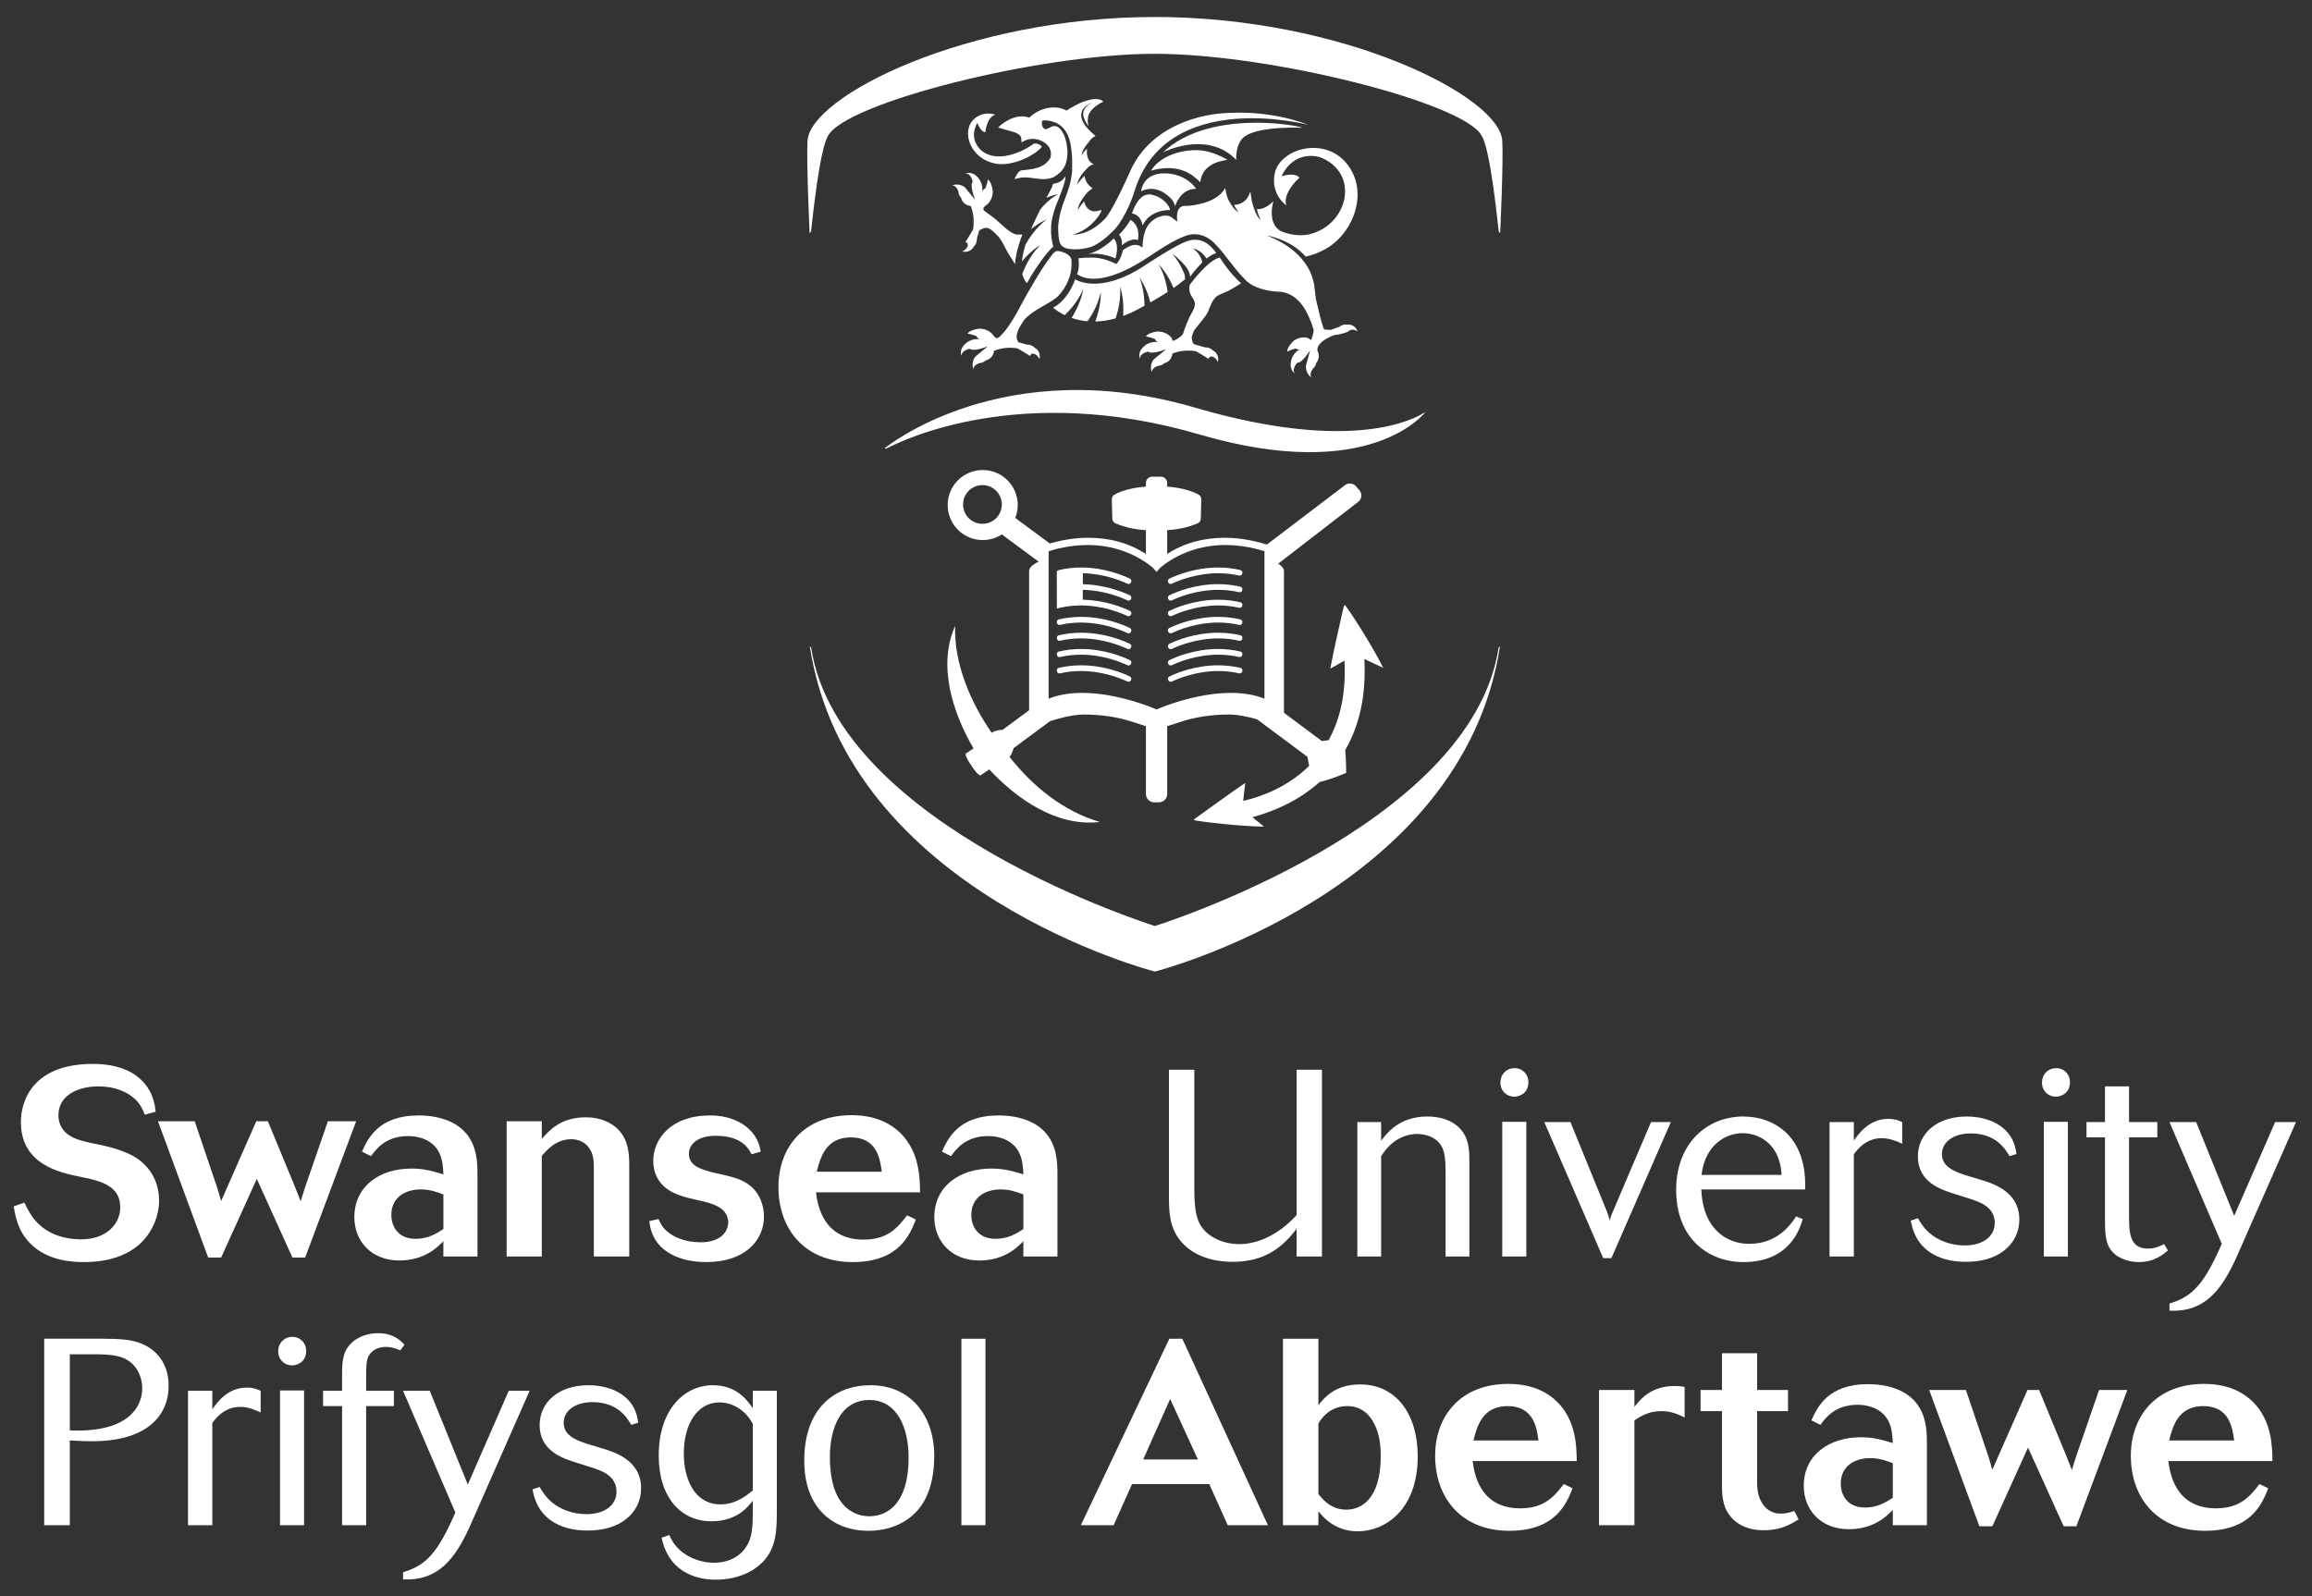 <?xml version="1.0" encoding="UTF-8" standalone="no"?><!DOCTYPE svg PUBLIC "-//W3C//DTD SVG 1.1//EN" "http://www.w3.org/Graphics/SVG/1.1/DTD/svg11.dtd"><svg width="100%" height="100%" viewBox="0 0 420 290" version="1.1" xmlns="http://www.w3.org/2000/svg" xmlns:xlink="http://www.w3.org/1999/xlink" xml:space="preserve" style="fill-rule:evenodd;clip-rule:evenodd;stroke-linejoin:round;stroke-miterlimit:1.414;"><rect x="0" y="0" width="420" height="290" fill="#333333" stroke="none"/><rect id="centred-english-blue" x="0" y="0" width="420" height="290" style="fill:none;"/><path d="M394.05,261.705c0.625,-2.45 1.584,-6.242 6.194,-6.242c4.799,0 5.328,4.033 5.616,6.242l-11.81,0Zm16.417,7.919c-1.679,2.16 -3.457,4.416 -7.92,4.416c-7.584,0 -8.399,-6.769 -8.639,-8.593l18.912,0c-0.048,-2.688 -0.097,-7.247 -3.504,-10.703c-2.977,-2.977 -6.816,-3.313 -8.929,-3.313c-8.687,0 -13.296,5.857 -13.296,13.058c0,7.534 4.657,13.631 13.489,13.631c8.448,0 10.416,-5.04 11.47,-7.728l-1.583,-0.768Zm-50.888,7.68l2.351,0l6.481,-14.304l6.479,14.304l2.305,0l9.263,-24.768l-5.135,0l-4.225,12.239l-0.72,2.305c-0.527,-1.296 -0.577,-1.536 -1.055,-2.688l-4.898,-11.856l-2.11,0l-6.385,14.496c-0.337,-1.2 -0.431,-1.488 -0.767,-2.593l-4.033,-11.903l-6.672,0l9.121,24.768Zm-15.731,-5.184c-1.247,0.815 -2.783,1.776 -5.039,1.776c-3.217,0 -4.416,-2.256 -4.416,-4.369c0,-3.119 2.495,-4.608 5.327,-4.608c1.633,0 2.881,0.432 4.128,0.913l0,6.288Zm6.193,-9.841c0,-2.255 -0.048,-5.52 -2.449,-7.967c-1.391,-1.44 -4.08,-2.834 -8.256,-2.834c-7.295,0 -9.215,4.226 -10.271,6.578l1.632,0.816c0.96,-1.296 2.687,-3.648 6.767,-3.648c1.825,0 4.561,0.623 5.711,3.215c0.53,1.201 0.625,2.496 0.673,3.744c-1.921,-0.576 -3.455,-1.055 -5.807,-1.055c-5.712,0 -10.369,3.168 -10.369,8.832c0,4.416 3.168,7.872 8.161,7.872c4.56,0 6.959,-2.401 8.015,-3.504l0,2.783l6.193,0l0,-14.832Zm-37.228,-9.743l-3.889,0l0,3.84l3.889,0l0,13.584c0,2.16 0.239,4.319 2.016,6.047c1.872,1.872 4.416,2.016 5.568,2.016c3.168,0 4.895,-1.104 6.336,-1.967l-0.769,-1.537c-0.767,0.24 -1.439,0.481 -2.447,0.481c-0.48,0 -2.4,0 -3.553,-2.161c-0.479,-0.816 -0.767,-1.824 -0.767,-3.887l0,-12.576l5.616,0l0,-3.84l-5.616,0l0,-6.673l-6.384,0l0,6.673Zm-15.902,0l-6.432,0l0,24.575l6.432,0l0,-19.055c1.103,-0.72 2.544,-1.68 4.895,-1.68c1.777,0 3.025,0.576 4.225,1.151l0,-5.567c-0.576,-0.097 -1.2,-0.144 -1.824,-0.144c-4.369,0 -6.336,2.543 -7.296,3.791l0,-3.071Zm-29.242,9.169c0.624,-2.45 1.584,-6.242 6.193,-6.242c4.8,0 5.328,4.033 5.616,6.242l-11.809,0Zm16.416,7.919c-1.679,2.16 -3.456,4.416 -7.919,4.416c-7.584,0 -8.401,-6.769 -8.64,-8.593l18.912,0c-0.049,-2.688 -0.097,-7.247 -3.504,-10.703c-2.976,-2.977 -6.816,-3.313 -8.929,-3.313c-8.687,0 -13.296,5.857 -13.296,13.058c0,7.534 4.657,13.631 13.489,13.631c8.448,0 10.416,-5.04 11.471,-7.728l-1.584,-0.768Zm-44.586,-10.945c0,-0.048 1.536,-3.216 5.232,-3.216c2.446,0 4.031,1.392 4.991,3.361c0.96,1.92 1.105,4.128 1.105,5.713c0,8.062 -3.744,9.742 -6.241,9.742c-2.735,0 -4.175,-1.728 -5.087,-2.832l0,-12.768Zm-6.432,18.432l6.432,0l0,-2.543c0.816,1.008 2.976,3.647 7.152,3.647c4.8,0 10.895,-3.743 10.895,-13.631c0,-7.632 -3.887,-13.057 -10.463,-13.057c-4.658,0 -6.625,2.545 -7.584,3.793l0,-12.096l-6.432,0l0,33.887Zm-15.456,-11.951l-9.937,0l4.897,-10.992l5.04,10.992Zm-21.265,11.951l5.952,0l3.36,-7.487l14.016,0l3.361,7.487l7.296,0l-15.552,-33.887l-2.354,0l-16.079,33.887Zm-17.327,-33.887l-4.368,0l0,33.887l4.368,0l0,-33.887Zm-13.958,21.6c0,7.822 -3.408,10.654 -7.152,10.654c-2.448,0 -4.992,-1.391 -6.192,-4.606c-0.384,-0.912 -0.96,-2.976 -0.96,-6.144c0,-5.137 1.872,-10.369 7.2,-10.369c4.944,0 7.104,4.945 7.104,10.465Zm4.656,-0.287c0,-7.49 -4.416,-12.866 -11.568,-12.866c-6.528,0 -12.048,4.225 -12.048,13.633c0,2.256 0.288,7.008 3.936,10.174c2.688,2.258 5.712,2.642 7.68,2.642c5.328,0 8.16,-2.642 9.36,-4.177c1.632,-2.111 2.64,-5.279 2.64,-9.406Zm-32.966,6.238c-1.104,0.912 -3.072,2.545 -5.855,2.545c-4.705,0 -6.673,-4.561 -6.673,-9.217c0,-5.519 2.544,-9.311 6.48,-9.311c1.2,0 2.448,0.383 3.552,1.104c1.392,0.912 2.016,1.967 2.496,2.783l0,12.096Zm0,-18.096l0,3.168c-1.008,-1.439 -2.928,-4.176 -7.248,-4.176c-5.136,0 -9.84,4.369 -9.84,12.768c0,7.729 4.128,11.953 9.552,11.953c4.752,0 6.768,-2.736 7.536,-3.746l0,1.394c0,3.456 0,5.712 -1.728,7.68c-1.296,1.535 -3.312,2.207 -5.328,2.207c-2.256,0 -4.608,-0.865 -6.192,-2.303c-1.104,-1.009 -1.536,-1.92 -1.92,-2.736l-1.392,0.48c1.44,6.864 7.2,7.632 9.792,7.632c4.128,0 6.913,-1.537 8.544,-3.168c2.592,-2.641 2.592,-6 2.592,-9.649l0,-21.504l-4.368,0Zm-20.817,5.809c-0.144,-1.105 -0.48,-3.408 -2.976,-5.137c-1.776,-1.248 -4.128,-1.68 -6.048,-1.68c-5.52,0 -8.88,3.168 -8.88,7.248c0,4.705 4.224,6.049 6.672,6.817c2.64,0.815 3.888,1.199 4.848,1.68c0.672,0.336 2.448,1.295 2.448,3.599c0,2.448 -2.16,4.08 -5.472,4.08c-2.448,0 -4.8,-0.863 -6.384,-2.256c-1.104,-0.96 -1.68,-1.967 -2.112,-2.687c-0.336,0.143 -0.912,0.287 -1.296,0.432c0.24,1.152 0.672,3.648 3.216,5.568c1.92,1.392 4.32,1.92 6.72,1.92c2.64,0 5.136,-0.528 7.104,-2.112c1.68,-1.345 2.688,-3.265 2.688,-5.568c0,-5.183 -4.944,-6.625 -7.392,-7.345c-0.336,-0.095 -2.4,-0.719 -2.544,-0.768c-2.496,-0.815 -4.128,-1.776 -4.128,-3.791c0,-2.16 2.064,-3.744 5.232,-3.744c4.56,0 6.24,2.783 7.056,4.128c0.336,-0.097 0.912,-0.288 1.248,-0.384Zm-23.515,-5.809l-7.44,17.041l-6.912,-17.041l-4.848,0l9.504,22.129c-3.216,7.295 -5.232,9.551 -9.504,10.848l0,1.296c6.192,0.288 9.408,-3.408 12.336,-10.08l10.656,-24.193l-3.792,0Zm-25.905,2.784l5.04,0l0,-2.784l-5.04,0l0,-2.351c0,-2.113 0,-3.217 0.528,-4.08c0.48,-0.817 1.488,-1.537 3.024,-1.537c1.152,0 1.968,0.336 2.64,0.625c0.192,-0.289 0.576,-0.721 0.768,-1.008c-0.528,-0.576 -1.824,-2.113 -4.8,-2.113c-2.016,0 -3.456,0.72 -4.32,1.345c-2.16,1.631 -2.208,3.887 -2.208,6.096l0,3.023l-3.457,0l0,2.784l3.457,0l0,21.648l4.368,0l0,-21.648Zm-15.979,-9.936c0,1.535 1.2,2.545 2.496,2.545c0.816,0 2.592,-0.481 2.592,-2.689c0,-1.248 -0.96,-2.495 -2.496,-2.495c-1.536,0 -2.592,1.152 -2.592,2.639Zm4.704,7.104l-4.368,0l0,24.48l4.368,0l0,-24.48Zm-16.67,5.905c0.48,-0.673 2.112,-2.929 5.04,-2.929c1.632,0 2.976,0.672 3.744,1.008l0,-3.936c-0.672,-0.287 -1.296,-0.576 -2.544,-0.576c-3.504,0 -5.424,2.785 -6.24,3.937l0,-3.361l-4.416,0l0,24.432l4.416,0l0,-18.575Zm-25.886,-12.48l5.136,0c4.128,0 5.616,0.959 6.624,2.159c0.767,0.913 1.392,2.353 1.392,3.985c0,2.928 -1.824,5.856 -6.24,7.055c-2.832,0.769 -5.568,0.672 -6.912,0.624l0,-13.823Zm0,15.649c2.784,0.142 3.072,0.142 4.08,0.142c9.936,0 13.872,-4.656 13.872,-10.08c0,-4.32 -2.496,-6.576 -4.656,-7.535c-1.92,-0.864 -4.128,-1.008 -7.344,-1.008l-10.608,0l0,33.887l4.656,0l0,-15.406Z" style="fill:#ffffff ;fill-rule:nonzero;"/><path d="M413.307,203.859l-7.44,17.04l-6.912,-17.04l-4.848,0l9.504,22.128c-3.216,7.296 -5.233,9.552 -9.504,10.849l0,1.295c6.191,0.288 9.408,-3.407 12.336,-10.08l10.656,-24.192l-3.792,0Zm-26.543,2.785l5.136,0l0,-2.785l-5.136,0l0,-6.48l-4.368,0l0,6.48l-3.36,0l0,2.785l3.36,0l0,15.215c0,2.928 0.191,4.896 2.16,6.288c0.72,0.481 2.111,1.152 3.984,1.152c2.832,0 4.368,-1.344 5.28,-2.111c-0.193,-0.336 -0.481,-0.817 -0.672,-1.153c-0.816,0.384 -1.681,0.817 -2.93,0.817c-3.454,0 -3.454,-3.073 -3.454,-6.193l0,-14.015Zm-15.816,-9.937c0,1.536 1.2,2.545 2.496,2.545c0.815,0 2.592,-0.481 2.592,-2.689c0,-1.248 -0.96,-2.496 -2.496,-2.496c-1.537,0 -2.592,1.153 -2.592,2.64Zm4.704,7.105l-4.368,0l0,24.479l4.368,0l0,-24.479Zm-9.345,5.855c-0.144,-1.104 -0.48,-3.408 -2.976,-5.136c-1.776,-1.248 -4.128,-1.679 -6.048,-1.679c-5.52,0 -8.88,3.168 -8.88,7.248c0,4.704 4.223,6.047 6.672,6.815c2.639,0.816 3.887,1.2 4.847,1.681c0.671,0.336 2.449,1.296 2.449,3.599c0,2.449 -2.161,4.08 -5.472,4.08c-2.448,0 -4.8,-0.864 -6.384,-2.255c-1.104,-0.96 -1.681,-1.969 -2.112,-2.689c-0.336,0.145 -0.912,0.288 -1.296,0.433c0.24,1.151 0.672,3.647 3.216,5.567c1.92,1.393 4.32,1.921 6.719,1.921c2.641,0 5.137,-0.528 7.105,-2.112c1.68,-1.345 2.687,-3.265 2.687,-5.569c0,-5.183 -4.943,-6.624 -7.391,-7.343c-0.336,-0.097 -2.401,-0.721 -2.544,-0.769c-2.496,-0.815 -4.128,-1.775 -4.128,-3.792c0,-2.16 2.063,-3.744 5.231,-3.744c4.561,0 6.241,2.784 7.057,4.128c0.336,-0.096 0.912,-0.287 1.248,-0.384Zm-29.534,0.048c0.479,-0.671 2.111,-2.928 5.04,-2.928c1.632,0 2.976,0.672 3.744,1.008l0,-3.936c-0.673,-0.288 -1.298,-0.576 -2.544,-0.576c-3.505,0 -5.425,2.784 -6.24,3.937l0,-3.361l-4.416,0l0,24.432l4.416,0l0,-18.576Zm-27.672,3.744c0.672,-5.616 4.56,-7.584 7.487,-7.584c2.401,0 6.721,1.44 7.057,7.584l-14.544,0Zm18.816,2.641c0.047,-1.729 0.192,-6.96 -3.6,-10.464c-1.92,-1.729 -4.512,-2.784 -7.632,-2.784c-6.576,0 -12.192,4.847 -12.192,13.343c0,8.737 5.759,13.104 12.24,13.104c8.399,0 10.271,-6.096 10.752,-7.823c-0.336,-0.097 -0.864,-0.336 -1.2,-0.481c-0.865,1.344 -3.312,4.992 -8.496,4.992c-0.72,0 -4.176,0 -6.624,-3.168c-1.873,-2.496 -2.016,-5.328 -2.114,-6.719l18.866,0Zm-27.988,-12.241l-6.962,16.321c-0.383,0.864 -0.43,1.151 -0.526,1.632c-0.192,-0.817 -0.433,-1.441 -0.481,-1.584l-6.671,-16.369l-4.752,0l10.704,24.72l1.488,0l10.8,-24.72l-3.6,0Zm-27.364,-7.152c0,1.536 1.2,2.545 2.496,2.545c0.815,0 2.592,-0.481 2.592,-2.689c0,-1.248 -0.96,-2.496 -2.496,-2.496c-1.536,0 -2.592,1.153 -2.592,2.64Zm4.704,7.105l-4.368,0l0,24.479l4.368,0l0,-24.479Zm-10.339,7.295c0,-2.255 -0.049,-4.56 -2.064,-6.432c-0.482,-0.384 -2.067,-1.823 -5.616,-1.823c-5.088,0 -7.392,3.12 -8.352,4.416l0,-3.409l-4.32,0l0,24.432l4.32,0l0,-18.191c1.68,-2.832 4.224,-4.08 6.576,-4.08c1.44,0 4.079,0.576 4.799,3.215c0.336,1.296 0.336,2.544 0.336,5.184l0,13.872l4.321,0l0,-17.184Zm-26.784,-16.752l-4.608,0l0,26.4c-2.161,2.448 -6,5.28 -10.416,5.28c-3.216,0 -5.808,-1.488 -6.96,-3.311c-0.865,-1.345 -1.201,-3.217 -1.201,-6.865l0,-21.504l-4.607,0l0,23.568c0,3.553 0.576,6 2.592,8.064c1.824,1.92 4.895,3.265 8.928,3.265c4.51,0 8.255,-1.44 11.664,-6l0,5.039l4.608,0l0,-33.936Zm-54.24,28.944c-1.248,0.816 -2.784,1.776 -5.04,1.776c-3.216,0 -4.416,-2.256 -4.416,-4.368c0,-3.12 2.496,-4.607 5.328,-4.607c1.632,0 2.88,0.431 4.128,0.912l0,6.287Zm6.192,-9.84c0,-2.256 -0.048,-5.52 -2.448,-7.968c-1.392,-1.44 -4.08,-2.832 -8.256,-2.832c-7.296,0 -9.216,4.224 -10.272,6.576l1.632,0.816c0.96,-1.296 2.688,-3.648 6.768,-3.648c1.824,0 4.56,0.624 5.712,3.216c0.528,1.2 0.624,2.496 0.672,3.744c-1.92,-0.576 -3.456,-1.055 -5.808,-1.055c-5.712,0 -10.368,3.168 -10.368,8.832c0,4.416 3.168,7.872 8.16,7.872c4.56,0 6.96,-2.401 8.016,-3.505l0,2.784l6.192,0l0,-14.832Zm-43.723,-0.576c0.624,-2.447 1.584,-6.239 6.192,-6.239c4.8,0 5.329,4.031 5.616,6.239l-11.808,0Zm16.416,7.921c-1.68,2.159 -3.456,4.416 -7.92,4.416c-7.584,0 -8.4,-6.769 -8.64,-8.592l18.912,0c-0.048,-2.689 -0.096,-7.249 -3.504,-10.705c-2.976,-2.976 -6.816,-3.312 -8.928,-3.312c-8.688,0 -13.296,5.856 -13.296,13.056c0,7.536 4.656,13.632 13.488,13.632c8.448,0 10.416,-5.039 11.472,-7.728l-1.584,-0.767Zm-46.842,1.055c0.144,1.153 0.432,2.928 2.064,4.608c1.056,1.056 3.504,2.832 8.304,2.832c7.056,0 10.464,-3.984 10.464,-8.255c0,-2.065 -0.768,-3.889 -1.92,-5.089c-1.392,-1.439 -3.264,-1.968 -4.608,-2.304c-0.912,-0.24 -1.824,-0.431 -2.736,-0.624c-2.16,-0.576 -4.368,-1.2 -4.368,-3.408c0,-1.584 1.392,-3.264 4.896,-3.264c4.848,0 6.048,2.497 6.48,3.36l1.68,-0.48c-0.192,-0.96 -0.48,-2.399 -1.92,-3.887c-1.536,-1.584 -4.032,-2.689 -7.296,-2.689c-7.152,0 -10.32,4.32 -10.32,8.256c0,4.464 3.696,5.856 4.656,6.192c1.104,0.432 2.208,0.672 3.312,0.913c3.12,0.671 4.704,1.295 5.424,2.879c0.144,0.432 0.239,0.816 0.239,1.201c0,0.143 0,2.399 -2.687,3.263c-0.816,0.288 -1.632,0.336 -2.4,0.336c-2.688,0 -4.992,-0.912 -6.336,-2.256c-0.672,-0.672 -0.96,-1.343 -1.248,-1.967l-1.68,0.383Zm-3.639,-10.175c0,-2.065 -0.144,-4.513 -1.968,-6.432c-1.296,-1.345 -3.36,-2.257 -5.904,-2.257c-4.656,0 -6.768,2.496 -8.016,3.937l0,-3.217l-6.384,0l0,24.576l6.384,0l0,-18.288c1.104,-1.248 2.688,-3.024 5.328,-3.024c2.304,0 3.504,1.488 3.888,2.88c0.24,0.816 0.24,1.68 0.24,2.496l0,15.936l6.432,0l0,-16.607Zm-33.763,11.615c-1.248,0.816 -2.784,1.776 -5.04,1.776c-3.216,0 -4.416,-2.256 -4.416,-4.368c0,-3.12 2.496,-4.607 5.328,-4.607c1.632,0 2.88,0.431 4.128,0.912l0,6.287Zm6.192,-9.84c0,-2.256 -0.048,-5.52 -2.448,-7.968c-1.392,-1.44 -4.08,-2.832 -8.256,-2.832c-7.296,0 -9.216,4.224 -10.272,6.576l1.631,0.816c0.961,-1.296 2.689,-3.648 6.769,-3.648c1.824,0 4.56,0.624 5.712,3.216c0.528,1.2 0.624,2.496 0.672,3.744c-1.92,-0.576 -3.456,-1.055 -5.808,-1.055c-5.712,0 -10.368,3.168 -10.368,8.832c0,4.416 3.168,7.872 8.16,7.872c4.56,0 6.96,-2.401 8.016,-3.505l0,2.784l6.192,0l0,-14.832Zm-48.921,15.024l2.352,0l6.48,-14.303l6.48,14.303l2.304,0l9.264,-24.768l-5.136,0l-4.224,12.24l-0.72,2.304c-0.528,-1.296 -0.576,-1.535 -1.056,-2.688l-4.896,-11.856l-2.112,0l-6.384,14.496c-0.336,-1.199 -0.432,-1.487 -0.768,-2.592l-4.032,-11.904l-6.672,0l9.12,24.768Zm-35.318,-9.312c0.288,1.776 0.72,4.513 3.072,6.816c3.216,3.216 7.92,3.312 9.648,3.312c1.44,0 7.056,0 10.704,-3.792c1.728,-1.823 2.976,-4.512 2.976,-7.44c0,-2.639 -1.056,-4.992 -2.688,-6.528c-2.208,-2.208 -5.712,-3.023 -8.064,-3.552c-3.648,-0.719 -6.24,-1.248 -7.248,-3.744c-0.24,-0.624 -0.288,-1.248 -0.288,-1.632c0,-3.504 3.408,-5.232 7.248,-5.232c2.928,0 5.28,0.96 6.768,2.4c0.864,0.865 1.248,1.68 1.68,2.737l1.968,-0.529c-0.144,-1.151 -0.384,-3.504 -2.448,-5.616c-2.928,-3.023 -7.584,-3.072 -8.976,-3.072c-10.992,0 -13.056,6.816 -13.056,10.56c0,7.777 7.152,9.216 10.992,9.984c4.128,0.816 7.056,1.872 7.056,5.52c0,2.88 -2.352,5.808 -7.152,5.808c-2.88,0 -5.712,-0.863 -7.776,-2.88c-1.248,-1.247 -1.872,-2.544 -2.496,-3.792l-1.92,0.672Z" style="fill:#ffffff ;fill-rule:nonzero;"/><path d="M229.701,126.939c-1.735,-0.699 -3.775,-1.051 -6.074,-1.051c-5.254,0 -10.502,1.8 -12.706,2.667c-0.37,0.172 -1.102,0.446 -0.822,0.339c0,0 -0.19,-0.064 -0.799,-0.331c-2.189,-0.864 -7.456,-2.675 -12.73,-2.675c-2.299,0 -4.338,0.352 -6.073,1.051l0,-26.783c1.012,-0.34 3.774,-1.135 7.168,-1.135c4.428,0 8.627,1.522 11.753,4.115l0.681,0.782l0.68,-0.782c3.128,-2.593 7.327,-4.115 11.754,-4.115c3.393,0 6.155,0.795 7.168,1.135l0,26.783Zm-51.23,-31.766c-1.944,0 -3.518,-1.575 -3.518,-3.519c0,-1.943 1.574,-3.519 3.518,-3.519c1.944,0 3.518,1.576 3.518,3.519c0,1.944 -1.574,3.519 -3.518,3.519Zm72.808,26.167c-2.01,-4.063 -5.965,-10.203 -7.001,-11.471l-0.207,0.47c-0.021,0.084 -1.833,7.959 -2.42,11.139c0.474,-0.24 1.282,-0.704 1.971,-1.097l0.618,-0.354l0.018,0.467c0.219,5.39 -0.745,10.071 -2.866,13.912l-0.039,0.072c-0.39,0.067 -0.804,0.122 -1.216,0.162l-6.889,-5.14l0,-25.665c0,-0.33 -0.128,-0.64 -0.36,-0.869c-0.171,-0.173 -0.404,-0.373 -0.684,-0.558l14.535,-11.232c0.667,-0.515 0.759,-1.485 0.201,-2.118c-0.209,-0.239 -0.418,-0.479 -0.627,-0.719c-0.507,-0.576 -1.373,-0.664 -1.983,-0.198l-14.184,10.797c-1.411,-0.449 -4.364,-1.239 -7.613,-1.239c-3.972,0 -7.493,0.991 -10.505,2.951l0,-4.331c1.429,-0.077 3.477,-0.36 5.551,-1.243c0.333,-0.141 0.553,-0.488 0.562,-0.877l0.082,-3.448c0.009,-0.373 -0.179,-0.718 -0.484,-0.889c-0.8,-0.443 -2.61,-1.22 -5.711,-1.459l0,-0.665c0,-0.627 -0.507,-1.134 -1.132,-1.134l-1.594,0c-0.627,0 -1.133,0.507 -1.133,1.134l0,0.665c-3.101,0.239 -4.91,1.016 -5.71,1.459c-0.306,0.171 -0.493,0.516 -0.485,0.889l0.083,3.448c0.009,0.389 0.229,0.736 0.562,0.877c2.074,0.883 4.122,1.166 5.55,1.243l0,4.331c-3.011,-1.96 -6.532,-2.951 -10.504,-2.951c-2.81,0 -5.399,0.591 -6.96,1.041l-6.269,-4.64c0.289,-0.726 0.448,-1.518 0.448,-2.347c0,-3.514 -2.848,-6.362 -6.362,-6.362c-3.514,0 -6.364,2.848 -6.364,6.362c0,3.515 2.85,6.364 6.364,6.364c1.278,0 2.468,-0.378 3.466,-1.028l6.705,4.963c-0.609,0.226 -1.085,0.616 -1.384,0.914c-0.231,0.229 -0.359,0.539 -0.359,0.869l0,25.199l-4.796,3.55c-0.75,0.021 -1.516,0.197 -2.012,0.54c-3.817,-5.506 -6.871,-12.613 -6.63,-19.407c-3.211,7.183 -0.466,15.733 3.336,22.253l-1.381,0.929c-0.181,0.122 0.135,0.912 0.708,1.763l0.589,0.875c0.572,0.85 1.183,1.442 1.366,1.32l1.58,-1.064c5.097,5.474 12.368,10.476 20.079,9.54c-6.578,-1.9 -12.232,-6.506 -16.41,-11.838c0.384,-0.304 0.541,-1.034 0.782,-1.595l6.586,-4.875c1.919,-0.621 4.248,-1.209 6.206,-1.209c3.104,0 6.037,0.462 8.469,1.233c-0.006,0.013 0.028,0.021 0.096,0.032l2.658,0.854c-0.005,0.047 -0.007,0.096 -0.007,0.146l0,12.184c0,0.828 0.672,1.502 1.502,1.502l0.854,0c0.831,0 1.503,-0.674 1.503,-1.502l0,-12.184c0,-0.05 -0.002,-0.099 -0.007,-0.146l2.66,-0.854c0.067,-0.011 0.101,-0.019 0.096,-0.032c2.431,-0.771 5.364,-1.233 8.468,-1.233c1.604,0 3.458,0.395 5.13,0.88l9.115,6.786c0.13,0.539 0.247,1.108 0.325,1.666c-3.817,3.763 -8.395,5.484 -11.583,6.266l-0.39,0.094l0.04,-0.399c0.055,-0.547 0.121,-1.103 0.183,-1.603c0.055,-0.444 0.112,-0.927 0.142,-1.263c-2.631,1.776 -8.961,6.378 -8.999,6.401l-0.369,0.356c1.659,0.342 8.465,1.129 12.798,1.189c-0.473,-0.385 -1.137,-0.922 -1.703,-1.375l-0.434,-0.344l0.533,-0.15c3.235,-0.912 7.76,-2.721 11.697,-6.244c2.005,-0.438 4.815,-1.654 4.815,-1.654c0,0 0,-2.238 -0.164,-4.165c2.582,-4.44 3.758,-9.838 3.487,-16.06l-0.022,-0.475l0.429,0.209c0.781,0.381 2.163,1.022 3.004,1.409Z" style="fill:#ffffff ;fill-rule:nonzero;"/><path d="M212.175,105.418c-0.038,0.124 -0.024,0.254 0.039,0.367l0.044,0.077c0.08,0.15 0.238,0.244 0.409,0.244c0.071,0 0.138,-0.016 0.202,-0.046c1.214,-0.576 4.468,-1.915 8.465,-1.915c1.292,0 2.562,0.143 3.772,0.424l0.078,0.013l0.027,0c0.21,0 0.397,-0.141 0.454,-0.35l0.019,-0.084c0.031,-0.124 0.013,-0.252 -0.054,-0.363c-0.065,-0.108 -0.17,-0.184 -0.295,-0.215c-1.305,-0.305 -2.669,-0.461 -4.053,-0.461c-4.225,0 -7.607,1.418 -8.86,2.028c-0.118,0.054 -0.208,0.158 -0.247,0.281Z" style="fill:#ffffff ;fill-rule:nonzero;"/><path d="M212.258,108.883c0.081,0.151 0.239,0.245 0.409,0.245c0.071,0 0.137,-0.017 0.202,-0.045c1.205,-0.578 4.44,-1.916 8.46,-1.916c1.295,0 2.565,0.142 3.777,0.424l0.079,0.013l0.026,0c0.21,0 0.396,-0.142 0.455,-0.352l0.018,-0.081c0.032,-0.127 0.013,-0.256 -0.053,-0.365c-0.065,-0.109 -0.17,-0.183 -0.295,-0.214c-1.306,-0.304 -2.669,-0.462 -4.054,-0.462c-4.22,0 -7.601,1.417 -8.862,2.029c-0.121,0.061 -0.208,0.162 -0.245,0.285c-0.036,0.122 -0.025,0.253 0.039,0.367l0.044,0.072Z" style="fill:#ffffff ;fill-rule:nonzero;"/><path d="M225.336,109.421c-1.305,-0.306 -2.67,-0.46 -4.055,-0.46c-4.219,0 -7.6,1.416 -8.861,2.026c-0.12,0.061 -0.207,0.163 -0.244,0.287c-0.039,0.123 -0.025,0.252 0.039,0.367l0.042,0.078c0.082,0.15 0.24,0.242 0.411,0.242c0.07,0 0.138,-0.016 0.202,-0.045c1.213,-0.577 4.467,-1.915 8.463,-1.915c1.293,0 2.563,0.143 3.773,0.424l0.078,0.013l0.026,0c0.212,0 0.398,-0.142 0.455,-0.35l0.019,-0.084c0.032,-0.123 0.014,-0.251 -0.051,-0.359c-0.065,-0.111 -0.172,-0.191 -0.297,-0.224Z" style="fill:#ffffff ;fill-rule:nonzero;"/><path d="M212.253,114.829c0.082,0.15 0.24,0.243 0.41,0.243c0.069,0 0.135,-0.015 0.202,-0.048c1.209,-0.574 4.455,-1.916 8.465,-1.916c1.294,0 2.565,0.144 3.776,0.427l0.078,0.011l0.026,0c0.212,0 0.398,-0.138 0.455,-0.35l0.018,-0.081c0.033,-0.127 0.015,-0.257 -0.053,-0.365c-0.065,-0.109 -0.17,-0.185 -0.294,-0.214c-1.307,-0.306 -2.673,-0.46 -4.058,-0.46c-4.236,0 -7.607,1.416 -8.862,2.026c-0.119,0.06 -0.207,0.162 -0.246,0.291c-0.037,0.121 -0.024,0.252 0.038,0.36l0.045,0.076Z" style="fill:#ffffff ;fill-rule:nonzero;"/><path d="M225.331,115.416c-1.306,-0.307 -2.67,-0.461 -4.055,-0.461c-4.224,0 -7.603,1.417 -8.859,2.026c-0.121,0.057 -0.207,0.157 -0.245,0.281c-0.04,0.124 -0.026,0.255 0.037,0.365l0.043,0.081c0.083,0.149 0.241,0.241 0.412,0.241c0.068,0 0.134,-0.014 0.202,-0.045c1.207,-0.575 4.449,-1.917 8.463,-1.917c1.294,0 2.564,0.143 3.777,0.427l0.078,0.011l0.025,0c0.211,0 0.398,-0.138 0.457,-0.348l0.018,-0.084c0.032,-0.123 0.013,-0.253 -0.054,-0.363c-0.065,-0.109 -0.172,-0.186 -0.299,-0.214Z" style="fill:#ffffff ;fill-rule:nonzero;"/><path d="M225.336,118.373c-1.308,-0.307 -2.67,-0.462 -4.055,-0.462c-4.218,0 -7.6,1.417 -8.861,2.027c-0.12,0.062 -0.207,0.164 -0.244,0.288c-0.037,0.12 -0.026,0.25 0.038,0.363l0.043,0.076c0.082,0.149 0.24,0.243 0.411,0.243c0.07,0 0.138,-0.015 0.202,-0.047c1.213,-0.575 4.467,-1.915 8.464,-1.915c1.293,0 2.562,0.143 3.772,0.426l0.078,0.011l0.026,0c0.212,0 0.398,-0.139 0.455,-0.348l0.019,-0.085c0.032,-0.123 0.014,-0.253 -0.054,-0.364c-0.066,-0.108 -0.171,-0.185 -0.294,-0.213Z" style="fill:#ffffff;fill-rule:nonzero;"/><path d="M225.341,121.339c-1.306,-0.305 -2.67,-0.461 -4.055,-0.461c-4.221,0 -7.601,1.416 -8.861,2.026c-0.119,0.06 -0.208,0.163 -0.244,0.286c-0.038,0.124 -0.024,0.255 0.076,0.439c0.081,0.151 0.239,0.246 0.411,0.246c0.07,0 0.138,-0.016 0.202,-0.046c1.213,-0.576 4.466,-1.915 8.463,-1.915c1.293,0 2.562,0.143 3.773,0.424l0.078,0.013l0.026,0c0.212,0 0.398,-0.142 0.454,-0.345l0.019,-0.084c0.033,-0.128 0.015,-0.259 -0.053,-0.368c-0.062,-0.108 -0.169,-0.184 -0.289,-0.215Z" style="fill:#ffffff ;fill-rule:nonzero;"/><path d="M205.264,114.103c-1.254,-0.61 -4.626,-2.027 -8.862,-2.027c-1.385,0 -2.751,0.155 -4.058,0.461c-0.125,0.028 -0.23,0.105 -0.295,0.213c-0.065,0.107 -0.084,0.239 -0.053,0.361l0.019,0.087c0.057,0.205 0.244,0.349 0.454,0.349l0.079,-0.005l0.026,-0.006c1.211,-0.283 2.481,-0.427 3.777,-0.427c4.008,0 7.256,1.341 8.465,1.916c0.065,0.032 0.131,0.046 0.201,0.046c0.173,0 0.326,-0.093 0.409,-0.243l0.044,-0.074c0.063,-0.112 0.077,-0.242 0.038,-0.363c-0.037,-0.125 -0.126,-0.229 -0.244,-0.288Z" style="fill:#ffffff ;fill-rule:nonzero;"/><path d="M205.264,116.981c-1.258,-0.609 -4.638,-2.026 -8.86,-2.026c-1.385,0 -2.749,0.154 -4.056,0.461c-0.125,0.028 -0.231,0.105 -0.301,0.216c-0.064,0.11 -0.082,0.24 -0.051,0.358l0.019,0.087c0.057,0.207 0.244,0.35 0.454,0.35l0.079,-0.007l0.026,-0.005c1.211,-0.284 2.482,-0.427 3.778,-0.427c4.01,0 7.256,1.341 8.464,1.916c0.065,0.032 0.131,0.047 0.201,0.047c0.171,0 0.328,-0.095 0.408,-0.243l0.044,-0.079c0.064,-0.112 0.078,-0.243 0.039,-0.368c-0.04,-0.125 -0.127,-0.225 -0.244,-0.28Z" style="fill:#ffffff ;fill-rule:nonzero;"/><path d="M205.258,119.938c-1.258,-0.609 -4.64,-2.026 -8.859,-2.026c-1.384,0 -2.747,0.153 -4.056,0.462c-0.124,0.027 -0.229,0.104 -0.294,0.213c-0.066,0.11 -0.084,0.242 -0.053,0.361l0.019,0.087c0.057,0.204 0.243,0.348 0.454,0.348l0.079,-0.005l0.026,-0.005c1.21,-0.285 2.478,-0.427 3.772,-0.427c3.997,0 7.251,1.34 8.463,1.914c0.064,0.032 0.132,0.046 0.203,0.046c0.172,0 0.327,-0.092 0.41,-0.242l0.044,-0.074c0.063,-0.113 0.076,-0.242 0.039,-0.361c-0.037,-0.125 -0.126,-0.23 -0.247,-0.291Z" style="fill:#ffffff ;fill-rule:nonzero;"/><path d="M205.254,122.904c-1.258,-0.609 -4.638,-2.026 -8.858,-2.026c-1.386,0 -2.75,0.156 -4.058,0.461c-0.121,0.031 -0.222,0.105 -0.288,0.215c-0.067,0.113 -0.086,0.243 -0.054,0.365l0.019,0.083c0.057,0.206 0.244,0.349 0.454,0.349l0.079,-0.006l0.026,-0.007c1.209,-0.281 2.479,-0.424 3.772,-0.424c3.997,0 7.253,1.339 8.464,1.914c0.063,0.031 0.131,0.047 0.202,0.047c0.17,0 0.326,-0.094 0.409,-0.245l0.041,-0.073c0.061,-0.111 0.075,-0.24 0.037,-0.365c-0.038,-0.124 -0.127,-0.229 -0.245,-0.288Z" style="fill:#ffffff ;fill-rule:nonzero;"/><path d="M193.507,110.238c0.922,-0.157 1.878,-0.238 2.84,-0.238c3.996,0 7.251,1.339 8.466,1.917c0.062,0.028 0.13,0.044 0.198,0.044c0.172,0 0.329,-0.093 0.41,-0.242l0.044,-0.078c0.063,-0.114 0.077,-0.244 0.04,-0.364c-0.037,-0.126 -0.125,-0.23 -0.246,-0.29c-1.224,-0.592 -4.477,-1.959 -8.562,-2.025l0.005,-1.793c3.858,0.076 6.946,1.356 8.107,1.913c0.064,0.029 0.132,0.045 0.202,0.045c0.173,0 0.328,-0.094 0.411,-0.244l0.044,-0.072c0.062,-0.115 0.076,-0.245 0.038,-0.367c-0.039,-0.123 -0.127,-0.228 -0.245,-0.286c-0.666,-0.322 -4.157,-1.909 -8.555,-2.019l0.005,-1.99c3.836,0.079 6.933,1.356 8.1,1.911c0.064,0.03 0.132,0.046 0.202,0.046c0.172,0 0.329,-0.093 0.41,-0.244l0.044,-0.076c0.063,-0.114 0.078,-0.243 0.038,-0.369c-0.039,-0.125 -0.128,-0.226 -0.244,-0.28c-1.257,-0.61 -4.638,-2.028 -8.86,-2.028c-1.385,0 -2.749,0.157 -4.049,0.467l-0.369,0.185l0.009,6.789l1.517,-0.312Z" style="fill:#ffffff ;fill-rule:nonzero;"/><path d="M221.586,46.784c-0.035,0.004 -0.098,-0.002 -0.132,0.001c0.003,0.004 0.132,-0.001 0.132,-0.001c-2.013,0.421 -4.96,4.284 -5.482,4.991c-0.146,1.135 0.044,1.639 0.626,2.464c0.61,0.857 0.291,1.718 -0.298,2.71c-0.428,0.747 -1.28,2.793 -1.552,3.785c-0.494,0.542 -1.194,1.019 -1.808,1.203c-0.127,-0.07 -0.178,-0.444 -0.178,-0.444c-0.969,-1.427 -2.73,-1.259 -2.73,-1.259c-1.902,0.324 -1.975,0.925 -1.975,0.925c0.408,-0.045 1.647,0.445 1.647,0.445c0.005,0.292 0.504,0.562 0.504,0.562c-1.156,-0.214 -2.132,0.456 -2.132,0.456c-1.764,1.216 -1.142,2.549 -1.142,2.549c0.004,-1.048 1.535,-1.293 1.535,-1.293c0.667,0.612 3.263,-0.447 3.263,-0.447l-2.285,1.872c-0.86,1.148 -0.35,2.296 -0.35,2.296c0.035,-0.846 1.196,-1.136 1.196,-1.136c0.776,-0.082 1.046,-0.475 1.046,-0.475c1.408,-0.301 1.517,-1.749 1.517,-1.749c2.137,-0.892 4.297,-0.417 4.297,-0.417c1.323,0.764 2.247,1.363 2.247,1.363l0.251,-0.389c0.985,-0.212 1.462,0.986 1.462,0.986c0.336,-1.581 -0.91,-2.111 -0.91,-2.111c-0.508,-0.604 -1.459,-0.567 -1.459,-0.567l-1.596,-0.448c-0.013,-0.021 -0.481,-0.172 -0.493,-0.196c-0.142,-0.395 -0.355,-0.856 -0.283,-1.285c0.111,-0.441 0.246,-0.791 0.405,-1.124c0.833,-1.117 2.092,-2.474 2.512,-3.361c0.447,-0.931 0.754,-2.429 1.955,-3.068c0.488,-0.247 1.118,-0.482 1.662,-0.734l0.002,0.002c0,0 0.021,-0.011 0.051,-0.028c0.289,-0.136 0.55,-0.276 0.744,-0.425c0.978,-0.524 1.607,-0.969 1.607,-0.969c-0.81,-0.746 -2.272,-2.182 -3.856,-4.684Z" style="fill:#ffffff ;fill-rule:nonzero;"/><path d="M216.748,45.117c1.47,0.364 2.289,1.626 2.435,1.87c0.596,-0.489 1.207,-0.873 1.763,-0.989c0,0 -1.571,-2.639 -4.094,-2.438c-0.041,0 -0.085,0.004 -0.128,0.006c-0.004,0 -0.009,0 -0.013,0l-0.001,0.002c-1.286,0.088 -3.599,1.301 -8.89,4.759c-8.166,5.339 -12.496,2.419 -12.496,2.419c-1.534,4.127 -4.011,5.145 -4.011,5.145c0,0 0.732,0.699 2.112,1.362c0.041,-0.037 0.075,-0.068 0.116,-0.109c0.447,-0.433 1.014,-1.052 1.526,-1.723c0.259,-0.333 0.5,-0.681 0.715,-1.016c0.214,-0.336 0.407,-0.657 0.553,-0.943c0.155,-0.281 0.27,-0.523 0.345,-0.696c0.079,-0.172 0.124,-0.27 0.124,-0.27c0,0 -0.023,0.105 -0.062,0.291c-0.036,0.185 -0.094,0.45 -0.185,0.765c-0.081,0.317 -0.199,0.68 -0.34,1.067c-0.14,0.387 -0.306,0.797 -0.493,1.196c-0.328,0.719 -0.714,1.404 -1.055,1.947c0.824,0.282 1.79,0.512 2.895,0.607c0.033,-0.047 0.064,-0.088 0.098,-0.139c0.356,-0.51 0.796,-1.226 1.17,-1.982c0.191,-0.377 0.361,-0.765 0.509,-1.134c0.146,-0.37 0.272,-0.722 0.363,-1.03c0.097,-0.306 0.164,-0.567 0.205,-0.75c0.045,-0.184 0.07,-0.289 0.07,-0.289c0,0 -0.001,0.108 -0.004,0.297c-0.001,0.189 -0.008,0.461 -0.036,0.786c-0.02,0.327 -0.067,0.707 -0.131,1.114c-0.064,0.406 -0.149,0.84 -0.256,1.267c-0.164,0.68 -0.377,1.345 -0.584,1.904c1.12,-0.024 2.353,-0.193 3.692,-0.566c0.022,-0.064 0.043,-0.121 0.067,-0.192c0.197,-0.59 0.416,-1.401 0.56,-2.232c0.076,-0.415 0.131,-0.835 0.167,-1.231c0.037,-0.397 0.059,-0.77 0.058,-1.091c0.007,-0.321 -0.003,-0.59 -0.015,-0.777c-0.009,-0.189 -0.014,-0.297 -0.014,-0.297c0,0 0.029,0.103 0.08,0.286c0.053,0.182 0.123,0.444 0.187,0.764c0.073,0.319 0.135,0.696 0.189,1.105c0.054,0.408 0.095,0.847 0.113,1.288c0.035,0.675 0.021,1.352 -0.017,1.932c0.883,-0.324 1.806,-0.733 2.77,-1.252c0.38,-0.204 0.746,-0.406 1.109,-0.607c-0.003,-0.547 -0.037,-1.191 -0.117,-1.837c-0.048,-0.419 -0.118,-0.837 -0.198,-1.227c-0.081,-0.39 -0.169,-0.753 -0.262,-1.061c-0.088,-0.308 -0.176,-0.562 -0.242,-0.738c-0.063,-0.179 -0.099,-0.28 -0.099,-0.28c0,0 0.057,0.091 0.158,0.25c0.105,0.16 0.248,0.39 0.403,0.677c0.163,0.284 0.333,0.627 0.502,1.002c0.171,0.375 0.339,0.783 0.484,1.2c0.173,0.478 0.317,0.962 0.436,1.417c1.159,-0.66 2.209,-1.295 3.14,-1.9c-0.074,-0.573 -0.212,-1.314 -0.417,-2.05c-0.104,-0.384 -0.228,-0.765 -0.358,-1.119c-0.13,-0.353 -0.263,-0.681 -0.394,-0.954c-0.123,-0.278 -0.241,-0.504 -0.326,-0.66c-0.084,-0.158 -0.132,-0.248 -0.132,-0.248c0,0 0.067,0.077 0.185,0.21c0.122,0.133 0.289,0.328 0.478,0.572c0.195,0.242 0.404,0.537 0.622,0.861c0.215,0.324 0.435,0.68 0.635,1.048c0.303,0.546 0.571,1.117 0.781,1.619c0.588,-0.412 1.113,-0.807 1.565,-1.182l0.001,0l0.491,-0.372c0,0 0.086,-0.589 -0.135,-1.098c-0.12,-0.29 -0.251,-0.587 -0.399,-0.882c-0.173,-0.359 -0.366,-0.71 -0.56,-1.032c-0.194,-0.323 -0.386,-0.621 -0.565,-0.864c-0.174,-0.25 -0.333,-0.451 -0.445,-0.587c-0.113,-0.14 -0.176,-0.22 -0.176,-0.22c0,0 0.08,0.064 0.221,0.173c0.144,0.108 0.347,0.266 0.577,0.472c0.236,0.2 0.498,0.451 0.772,0.728c0.273,0.278 0.552,0.587 0.82,0.912c0.041,0.049 0.079,0.1 0.12,0.15c0,0 0.713,0.889 0.707,1.755c0,0 0.99,-1.386 2.216,-2.587c-0.255,-1.737 -1.853,-2.622 -1.655,-2.574Z" style="fill:#ffffff ;fill-rule:nonzero;"/><path d="M181.035,29.753c2.752,0.444 6.663,-1.275 8.23,-3.056c-0.244,-0.483 -1.011,-0.675 -1.451,-0.608c-2.086,1.558 -6.531,3.548 -9.384,1.381c0,0 -2.686,-1.974 -0.881,-5.168c0,0 0.508,1.627 1.447,1.723c0,0 0.211,-2.688 1.805,-3.195c0,0 -2.22,-0.846 -3.991,0.936c-2.176,2.19 -0.588,7.209 4.225,7.987Z" style="fill:#ffffff ;fill-rule:nonzero;"/><path d="M197.621,46.181c2.526,-0.409 5.017,0.755 5.017,0.755c0.787,-2.775 -0.331,-3.603 -0.331,-3.603c-2.343,2.356 -4.686,2.848 -4.686,2.848Z" style="fill:#ffffff ;fill-rule:nonzero;"/><path d="M206.721,43.614c0,0 0.588,-2.512 -1.356,-3.661c0,0 -1.029,1.758 -2.071,2.635c0,0 0.75,1.042 0.466,2.003c0,0 1.639,-1.488 2.961,-0.977Z" style="fill:#ffffff ;fill-rule:nonzero;"/><path d="M213.467,37.493c0,0 0.842,-3.194 3.822,-3.194c0,0 -1.651,-2.729 -5.67,-2.806c-4.016,-0.079 -4.31,3.171 -4.31,3.171l0,0.093c0.002,-0.043 2.316,-1.328 4.732,0.698c0,0 1.26,0.878 1.426,2.038Z" style="fill:#ffffff ;fill-rule:nonzero;"/><path d="M189.352,40.528c-0.239,0.21 -0.501,0.474 -0.772,0.762c-0.271,0.287 -0.548,0.603 -0.806,0.933c-0.523,0.654 -0.983,1.349 -1.292,1.883c-0.068,0.115 -0.124,0.219 -0.179,0.317c-0.009,0.029 -0.02,0.059 -0.028,0.088c-0.305,1.014 -0.535,2.029 -0.633,2.979c0.221,-0.261 0.452,-0.527 0.697,-0.783c0.299,-0.317 0.612,-0.618 0.915,-0.889c0.303,-0.269 0.591,-0.512 0.853,-0.703c0.254,-0.197 0.474,-0.348 0.63,-0.451c0.155,-0.105 0.244,-0.163 0.244,-0.163c0,0 -0.073,0.077 -0.201,0.213c-0.129,0.134 -0.308,0.329 -0.509,0.575c-0.206,0.239 -0.428,0.533 -0.656,0.853c-0.227,0.32 -0.456,0.67 -0.666,1.029c-0.426,0.715 -0.783,1.46 -1.014,2.028c-0.093,0.221 -0.159,0.403 -0.215,0.555c0.145,0.667 0.419,1.25 0.858,1.711c-0.012,-0.03 0.142,-0.316 0.392,-0.737c0.528,-0.939 1.114,-1.825 1.729,-2.715c-0.002,-0.002 -0.003,-0.003 -0.003,-0.003c0.95,-1.418 2.231,-2.952 2.653,-3.164c0,0 -0.917,-2.894 -0.036,-5.832c0.392,-1.881 2.094,-4.924 2.274,-6.984c-0.563,0.7 -0.998,1.192 -2.274,1.363l-0.24,0.684l0,-0.002l-0.969,1.862c0.49,-0.211 0.976,-0.379 1.359,-0.484c0.226,-0.066 0.416,-0.107 0.55,-0.135c0.133,-0.029 0.207,-0.046 0.207,-0.046c0,0 -0.066,0.04 -0.184,0.108c-0.118,0.065 -0.284,0.163 -0.473,0.291c-0.387,0.251 -0.871,0.618 -1.312,1.025c-0.444,0.406 -0.846,0.844 -1.121,1.186c-0.044,0.054 -0.079,0.099 -0.118,0.147c-0.144,0.274 -0.296,0.567 -0.467,0.909c-0.265,0.531 -0.546,1.123 -0.833,1.765c-0.132,0.295 -0.262,0.6 -0.391,0.91c0.314,-0.25 0.635,-0.485 0.945,-0.694c0.339,-0.227 0.66,-0.43 0.947,-0.585c0.28,-0.162 0.52,-0.283 0.691,-0.363c0.167,-0.082 0.264,-0.129 0.264,-0.129c0,0 -0.083,0.066 -0.228,0.184c-0.148,0.116 -0.354,0.285 -0.588,0.502Z" style="fill:#ffffff ;fill-rule:nonzero;"/><path d="M224.562,29.035c-0.036,-1.596 0.344,-3.428 1.619,-4.295c2.813,-1.915 10.448,-1.52 10.448,-1.52c-1.589,-0.636 -17.269,-3.197 -25.367,4.469c0,0 7.413,-3.876 12.763,0.819c0.198,0.126 0.372,0.406 0.537,0.527Z" style="fill:#ffffff ;fill-rule:nonzero;"/><path d="M222.972,29.035c0,0 -1.952,-1.219 -4.168,-1.623c-2.784,-0.507 -7.753,0.395 -9.715,3.598c4.997,-1.405 7.51,0.638 8.963,2.108c0.353,-3.588 4.166,-3.922 4.92,-4.083Z" style="fill:#ffffff ;fill-rule:nonzero;"/><path d="M207.569,40.996c1.305,-2.993 4.971,-2.839 4.971,-2.839c0.01,-0.555 -1.03,-2.261 -3.292,-2.782c-2.5,-0.577 -3.609,3.4 -3.609,3.4c1.734,0.296 1.93,2.221 1.93,2.221Z" style="fill:#ffffff ;fill-rule:nonzero;"/><path d="M191.926,45.624c-0.514,0.149 -0.935,0.842 -0.935,0.842c-1.418,1.877 -2.327,3.339 -3.695,5.726c-1.705,2.754 -3.361,6.738 -5.546,8.825c-0.194,0.182 -0.276,0.295 -0.585,0.404c-0.309,0.111 -0.679,-0.44 -0.679,-0.44c-0.969,-1.427 -2.729,-1.26 -2.729,-1.26c-1.902,0.324 -1.976,0.926 -1.976,0.926c0.409,-0.045 1.648,0.443 1.648,0.443c0.004,0.293 0.503,0.564 0.503,0.564c-1.155,-0.214 -2.131,0.455 -2.131,0.455c-1.764,1.216 -1.142,2.549 -1.142,2.549c0.003,-1.048 1.535,-1.291 1.535,-1.291c0.667,0.611 3.263,-0.448 3.263,-0.448l-2.285,1.873c-0.859,1.147 -0.35,2.294 -0.35,2.294c0.035,-0.845 1.194,-1.135 1.194,-1.135c0.778,-0.082 1.048,-0.476 1.048,-0.476c1.407,-0.3 1.516,-1.749 1.516,-1.749c2.136,-0.892 4.297,-0.417 4.297,-0.417c1.323,0.764 2.247,1.362 2.247,1.362l0.251,-0.388c0.985,-0.211 1.462,0.986 1.462,0.986c0.336,-1.58 -0.91,-2.11 -0.91,-2.11c-0.508,-0.603 -1.459,-0.567 -1.459,-0.567l-1.455,-0.409c-0.115,-0.181 -0.222,-0.38 -0.309,-0.622c-0.176,-1.292 0.759,-2.511 1.384,-3.487c1.918,-2.089 4.895,-2.926 6.285,-4.444c1.235,-1.386 2.477,-3.561 2.273,-6.355c-0.083,-1.206 -2.225,-1.771 -2.72,-1.651Z" style="fill:#ffffff ;fill-rule:nonzero;"/><path d="M176.34,37.43c0.892,2.138 0.417,4.298 0.417,4.298c-0.765,1.323 -1.363,2.247 -1.363,2.247l0.389,0.251c0.21,0.984 -0.986,1.462 -0.986,1.462c1.581,0.335 2.11,-0.91 2.11,-0.91c0.603,-0.509 0.568,-1.459 0.568,-1.459l0.408,-1.455c0.181,-0.116 0.379,-0.223 0.623,-0.309c0.784,-0.411 1.444,0.061 1.941,0.5c0.182,0.172 0.366,0.344 0.543,0.535c1.068,0.97 1.518,2.447 2.289,3.607l-0.003,0.008l1.122,1.788c0.058,-1.092 0.313,-2.287 0.672,-3.481c0.193,-0.639 0.413,-1.272 0.649,-1.893l-0.927,0c-0.047,-0.007 -0.097,-0.007 -0.152,0c-1.297,-0.333 -2.31,-1.531 -3.529,-2.556c-0.378,-0.352 -1.289,-1.024 -2.028,-1.559c-0.215,-0.154 -0.328,-0.179 -0.439,-0.488c-0.11,-0.309 0.442,-0.68 0.442,-0.68c1.425,-0.968 1.258,-2.729 1.258,-2.729c-0.323,-1.902 -0.925,-1.975 -0.925,-1.975c0.046,0.409 -0.444,1.647 -0.444,1.647c-0.292,0.005 -0.562,0.504 -0.562,0.504c0.213,-1.155 -0.456,-2.131 -0.456,-2.131c-1.217,-1.765 -2.55,-1.142 -2.55,-1.142c1.048,0.003 1.293,1.535 1.293,1.535c-0.611,0.668 0.447,3.263 0.447,3.263l-1.872,-2.285c-1.148,-0.86 -2.296,-0.351 -2.296,-0.351c0.845,0.036 1.135,1.196 1.135,1.196c0.083,0.776 0.477,1.047 0.477,1.047c0.301,1.407 1.749,1.515 1.749,1.515Z" style="fill:#ffffff ;fill-rule:nonzero;"/><path d="M201.874,42.271l0.002,0.001c2.003,-1.676 3.673,-5.742 4.154,-7.345c5.744,-19.119 31.642,-12.242 31.642,-12.242c-7.972,-3.087 -16.007,-2.056 -16.007,-2.056c0,0 -11.954,0.594 -16.351,10.466c-2.635,5.912 -3.967,7.951 -4.526,8.598c-0.001,0 -0.001,-0.002 -0.002,-0.003c-3.066,3.239 -5.884,2.928 -5.884,2.928c2.954,-0.843 4.437,-2.99 4.822,-3.628c0,0 0.383,-0.613 0.405,-0.833c-0.258,0.039 -0.941,0.238 -1.247,0.242c-0.92,0.035 -1.742,-0.741 -1.926,-1.811c-0.678,0.733 -1.164,1.569 -1.164,1.569c0.092,-1.022 0.836,-2.1 1.381,-2.763c0.128,-0.189 0.292,-0.367 0.461,-0.526c0.074,-0.076 0.12,-0.123 0.12,-0.123l0.005,0.009c0.372,-0.328 0.728,-0.548 0.728,-0.548c0,0 -1.383,-0.813 -1.449,-2.27c-0.772,0.703 -1.358,1.571 -1.358,1.571c0.178,-1.116 1.145,-2.245 1.733,-2.841c0.492,-0.649 1.29,-0.857 1.29,-0.857c0,0 -1.474,-0.296 -1.235,-2.83c-0.582,0.608 -0.99,1.212 -0.99,1.212c0.145,-0.914 0.822,-1.836 1.384,-2.468c0.466,-0.764 1.163,-1.031 1.163,-1.031c-0.144,-0.102 -0.275,-0.213 -0.398,-0.332c-0.151,-0.127 -0.331,-0.284 -0.53,-0.472c-0.275,-0.265 -0.584,-0.59 -0.875,-0.972c-0.284,-0.387 -0.567,-0.829 -0.71,-1.336c-0.078,-0.248 -0.111,-0.515 -0.095,-0.774c0.007,-0.26 0.089,-0.508 0.191,-0.727c0.111,-0.216 0.247,-0.409 0.404,-0.562c0.147,-0.164 0.315,-0.286 0.466,-0.399c0.31,-0.216 0.591,-0.359 0.79,-0.449c0.199,-0.089 0.313,-0.14 0.313,-0.14c0,0 -0.11,0.057 -0.303,0.159c-0.192,0.103 -0.306,0.17 -0.597,0.401c-0.141,0.12 -0.296,0.249 -0.425,0.413c-0.143,0.156 -0.256,0.347 -0.347,0.551c-0.08,0.207 -0.138,0.433 -0.13,0.666c0,0.233 0.045,0.467 0.13,0.69c0.227,0.604 0.44,1.066 0.85,1.478c-0.164,-0.501 -0.181,-0.909 -0.122,-1.481c0.158,-1.8 2.801,-2.935 2.801,-2.935c0,0 -0.304,-0.369 -0.964,-0.442c0,0 -1.853,-0.481 -5.729,2.063c-1.947,-1.11 -4.855,-0.581 -6.754,1.282c0,0 -2.507,-1.185 -5.683,1.79l3.169,0.921c0.938,0.47 1.096,0.622 1.088,1.783c1.431,-0.904 2.668,-0.74 3.736,-0.228c0.632,0.312 1.975,1.218 1.531,3.003c-0.146,0.256 -0.302,0.5 -0.5,0.703c-1.262,1.354 -3.215,1.437 -4.777,1.598c-0.523,0.079 -1.039,1.066 -1.266,1.595l0.442,-0.105c2.418,-0.704 4.302,0.74 6.695,-0.258c1.907,-1.129 2.513,-2.469 2.492,-4.786c-0.275,-3.431 -1.531,-4.294 -2.021,-4.451c-0.993,-0.249 -1.616,0.795 -2.169,0.456c-0.665,-0.41 -0.409,-1.449 -0.409,-1.449c0.659,-0.261 1.969,0.149 2.501,0.351c0.705,0.364 2.524,1.256 2.844,5.216c0.149,1.214 0.109,2.104 0.097,3.576c-0.38,4.303 -2.176,5.565 -2.55,10.183c0.072,2.645 0.307,3.085 0.856,3.523c1.014,0.812 4.25,0.583 5.756,-0.213c1.144,-0.605 2.163,-1.415 3.051,-2.311Z" style="fill:#ffffff ;fill-rule:nonzero;"/><path d="M195.634,49.905c0.002,-0.005 0.005,-0.012 0.01,-0.024c-0.005,0.01 -0.008,0.017 -0.01,0.024Z" style="fill:#ffffff ;fill-rule:nonzero;"/><path d="M195.634,49.905c-0.004,0.012 -0.004,0.01 0,0Z" style="fill:#ffffff ;fill-rule:nonzero;"/><path d="M195.644,49.881c0.008,-0.018 0.015,-0.038 0.02,-0.048c-0.008,0.018 -0.014,0.036 -0.02,0.048Z" style="fill:#ffffff ;fill-rule:nonzero;"/><path d="M244.753,58.994c-0.728,-0.203 -1.453,0.371 -1.453,0.371l-1.493,0.549c-0.084,0.079 -1.157,-0.101 -1.258,-0.027c-0.268,-0.652 -0.563,-1.583 -0.975,-3.34l-0.003,-0.015c-0.06,-0.251 -0.119,-0.517 -0.183,-0.803l-0.007,0l-0.342,-1.456l-0.323,-2.67c0,0 -0.019,-0.07 -0.053,-0.184c-0.456,-2.117 -1.276,-3.142 -1.339,-3.244l-0.001,0.003c-2.339,-3.757 -7.24,-5.407 -7.295,-5.418c0.219,0.042 4.493,0.739 7.162,3.864c1.226,-0.27 2.405,-0.711 3.59,-1.374c5.062,-2.834 8.013,-10.355 3.89,-15.501c-4.069,-5.08 -12.229,-2.76 -13.122,1.841c-0.724,3.744 2.105,5.724 2.105,5.724c-0.679,-2.404 2.412,-5.029 2.412,-5.029c-0.879,-1.069 -3.268,-0.26 -3.268,-0.26c2.414,-5.029 6.989,-3.466 6.989,-3.466c6.95,2.67 5.415,11.358 -0.945,13.724c-2.077,0.773 -4.193,0.482 -6.067,-0.243c-2.739,-1.377 -1.439,-5.522 -1.439,-5.522c0,0 -1.329,1.586 -2.99,1.473c-0.003,0 -0.003,-0.001 -0.005,-0.001c0.149,0.948 0.667,1.962 0.667,1.962c-0.937,-0.741 -1.383,-2.675 -1.383,-2.675l0.001,0c-0.435,-1.067 -0.384,-2.891 -0.552,-2.33c-0.243,0.799 -0.889,2.127 -2.853,2.287c-0.018,0.002 -0.035,-0.004 -0.053,-0.003c0.356,0.723 0.842,1.337 0.842,1.337c-0.684,-0.349 -1.267,-1.222 -1.596,-1.8c-0.619,-0.862 -0.836,-2.615 -0.836,-2.615c-1.404,2.605 -5.427,3.164 -6.969,3.255c-2.343,-0.282 -1.724,2.83 -1.724,2.83c-0.846,-0.447 -1.041,-1.056 -2.13,-1.069c-0.496,-0.026 -1.489,0.253 -1.925,0.592c-1.23,0.742 -2.181,1.979 -2.296,5.227c-1.173,-0.947 -2.367,-0.396 -3.552,0.478c0,0 -0.298,1.682 -1.221,2.513c-1.478,-0.807 -3.135,-1.115 -3.509,-1.126l0.006,-0.001c0,0 -1.34,-0.165 -3.346,0.084c0,0 0.29,1.585 -0.244,2.887c3.014,2.012 7.789,-0.104 10.436,-1.593c3.018,-1.663 5.852,-4.061 9.022,-5.28c1.591,-0.716 3.279,-0.426 4.627,0.509c1.932,1.342 4.127,5.084 6.436,7.325c0.13,0.127 1.52,2.003 6.327,2.236c0,0 2.521,-0.049 4.402,2.937c0.086,0.143 0.174,0.295 0.266,0.456c0.067,0.122 0.136,0.237 0.2,0.368c0.445,0.839 0.908,1.897 1.269,3.23c-0.053,0.369 -0.119,0.77 -0.227,1.117c-0.055,0.197 -0.131,0.356 -0.213,0.499c-0.002,0 -0.004,-0.001 -0.005,-0.001c-0.053,0.324 -0.468,-0.152 -0.468,-0.152c-1.539,-0.614 -2.825,0.532 -2.825,0.532c-1.312,1.355 -1.039,1.891 -1.039,1.891c0.293,-0.271 1.531,-0.581 1.531,-0.581c0.164,0.237 0.702,0.173 0.702,0.173c-1.021,0.487 -1.418,1.595 -1.418,1.595c-0.716,2.008 0.501,2.744 0.501,2.744c-0.57,-0.862 0.494,-1.939 0.494,-1.939c0.857,0.118 2.31,-2.237 2.31,-2.237l-0.765,2.844c-0.045,1.433 0.982,2.082 0.982,2.082c-0.435,-0.713 0.314,-1.616 0.314,-1.616c0.562,-0.512 0.559,-0.99 0.559,-0.99c0.937,-1.054 0.229,-2.302 0.229,-2.302c-0.131,-1.729 3.135,-2.804 3.135,-2.804c1.453,-0.133 2.487,-0.634 2.487,-0.634c0.656,-0.738 1.684,-0.029 1.684,-0.029c-0.602,-1.488 -1.867,-1.209 -1.867,-1.209Z" style="fill:#ffffff ;fill-rule:nonzero;"/><path d="M258.894,74.901l-0.136,0.047c-1.588,1.054 -12.893,7.535 -41.653,-0.883c-35.037,-10.257 -56.402,7.381 -56.402,7.381l0.277,0.066c3.141,-1.64 24.587,-12.026 56.87,-2.586c31.212,9.137 41.044,-4.025 41.044,-4.025Z" style="fill:#ffffff ;fill-rule:nonzero;"/><path d="M209.786,176.523c0,0 55.849,-14.268 62.707,-59.134l-0.256,0.299c-5.019,32.689 -62.451,50.554 -62.451,50.554l0.027,0c0,0 -57.434,-17.865 -62.451,-50.554l-0.255,-0.299c6.855,44.866 62.706,59.134 62.706,59.134" style="fill:#ffffff ;fill-rule:nonzero;"/><path d="M209.772,9.775c21.193,0 56.168,8.929 59.372,14.854c1.571,2.443 2.856,15.138 3.111,17.376l0.264,0.392c0,0 0.605,-12.902 0.386,-16.813c-0.451,-8.091 -28.964,-22.498 -63.133,-22.498l0.054,0c-34.168,0 -62.68,14.407 -63.132,22.498c-0.219,3.911 0.386,16.813 0.386,16.813l0.263,-0.392c0.255,-2.238 1.54,-14.933 3.112,-17.376c3.203,-5.925 38.178,-14.854 59.371,-14.854" style="fill:#ffffff ;fill-rule:nonzero;"/></svg>